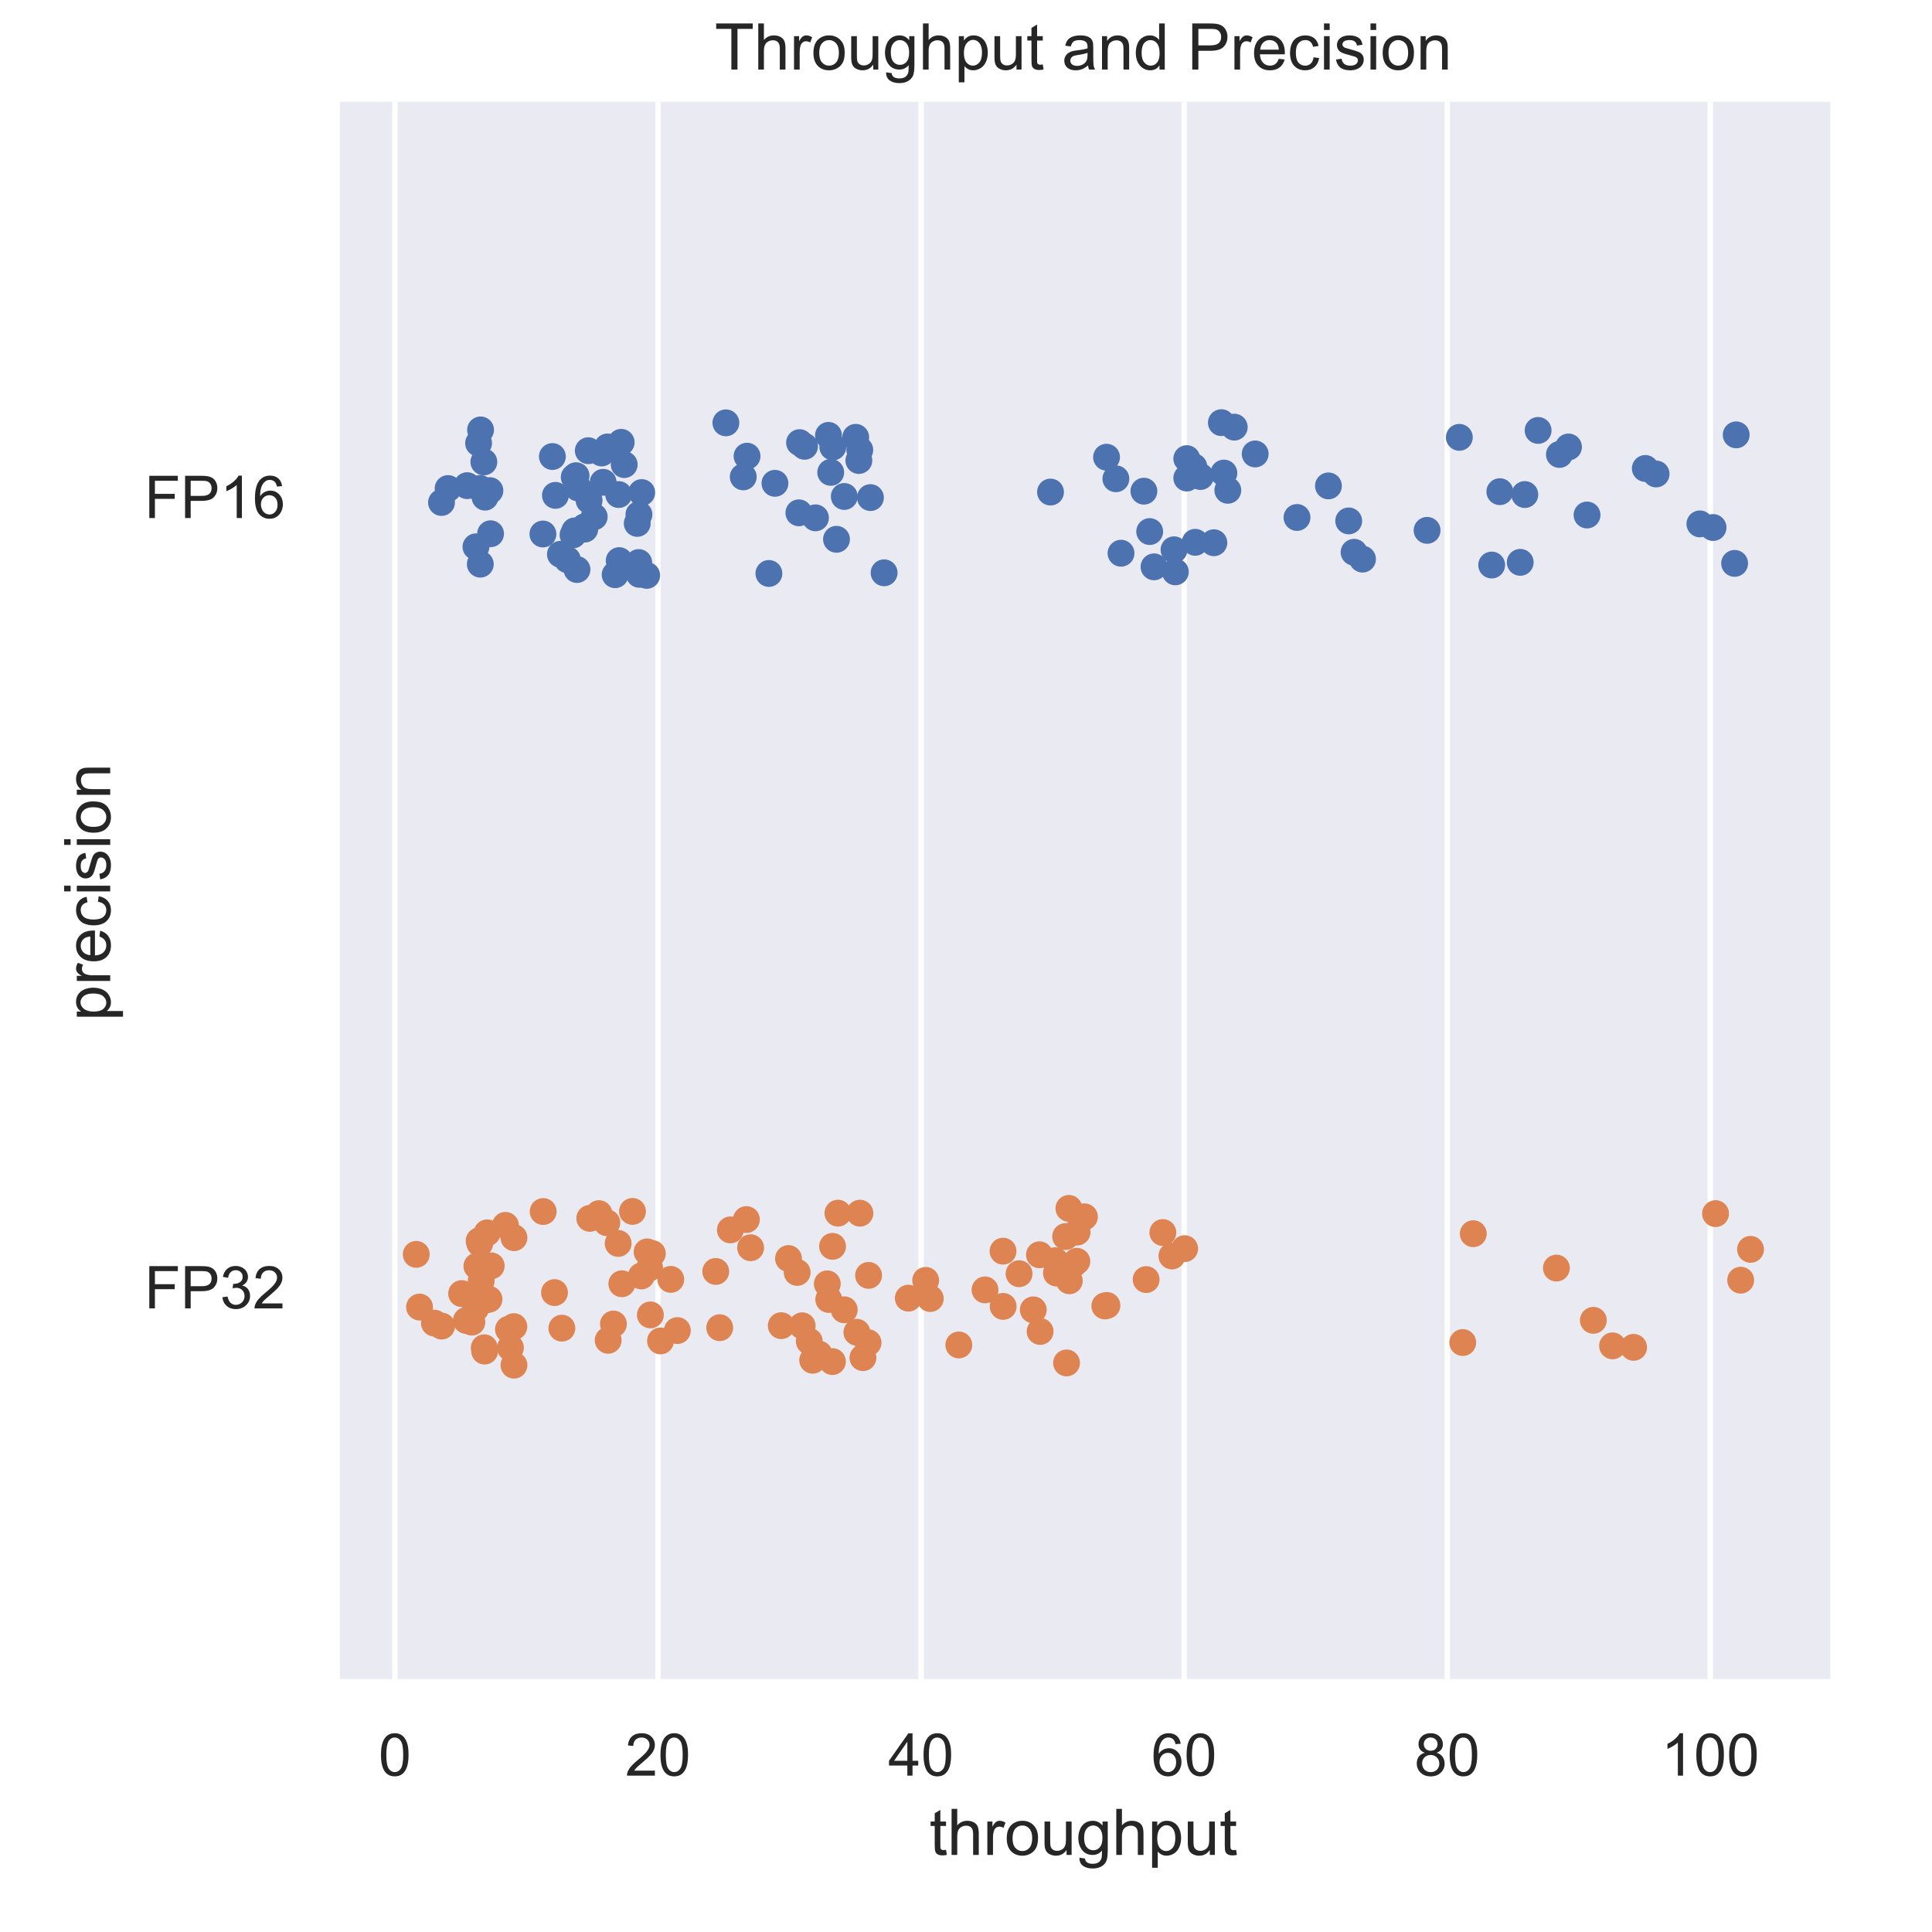 <?xml version="1.0" encoding="utf-8" standalone="no"?>
<!DOCTYPE svg PUBLIC "-//W3C//DTD SVG 1.1//EN"
  "http://www.w3.org/Graphics/SVG/1.1/DTD/svg11.dtd">
<!-- Created with matplotlib (https://matplotlib.org/) -->
<svg height="360pt" version="1.1" viewBox="0 0 360 360" width="360pt" xmlns="http://www.w3.org/2000/svg" xmlns:xlink="http://www.w3.org/1999/xlink">
 <defs>
  <style type="text/css">
*{stroke-linecap:butt;stroke-linejoin:round;}
  </style>
 </defs>
 <g id="figure_1">
  <g id="patch_1">
   <path d="M 0 360 
L 360 360 
L 360 0 
L 0 0 
z
" style="fill:#ffffff;"/>
  </g>
  <g id="axes_1">
   <g id="patch_2">
    <path d="M 62.71 313.493 
L 341.04 313.493 
L 341.04 18.96 
L 62.71 18.96 
z
" style="fill:#eaeaf2;"/>
   </g>
   <g id="matplotlib.axis_1">
    <g id="xtick_1">
     <g id="line2d_1">
      <path clip-path="url(#pe1953bf734)" d="M 73.592 313.493 
L 73.592 18.96 
" style="fill:none;stroke:#ffffff;stroke-linecap:round;"/>
     </g>
     <g id="text_1">
      <!-- 0 -->
      <defs>
       <path d="M 4.156 35.297 
Q 4.156 48 6.766 55.734 
Q 9.375 63.484 14.516 67.672 
Q 19.672 71.875 27.484 71.875 
Q 33.25 71.875 37.594 69.547 
Q 41.938 67.234 44.766 62.859 
Q 47.609 58.5 49.219 52.219 
Q 50.828 45.953 50.828 35.297 
Q 50.828 22.703 48.234 14.969 
Q 45.656 7.234 40.5 3 
Q 35.359 -1.219 27.484 -1.219 
Q 17.141 -1.219 11.234 6.203 
Q 4.156 15.141 4.156 35.297 
z
M 13.188 35.297 
Q 13.188 17.672 17.312 11.828 
Q 21.438 6 27.484 6 
Q 33.547 6 37.672 11.859 
Q 41.797 17.719 41.797 35.297 
Q 41.797 52.984 37.672 58.781 
Q 33.547 64.594 27.391 64.594 
Q 21.344 64.594 17.719 59.469 
Q 13.188 52.938 13.188 35.297 
z
" id="ArialMT-48"/>
      </defs>
      <g style="fill:#262626;" transform="translate(70.534 330.867)scale(0.11 -0.11)">
       <use xlink:href="#ArialMT-48"/>
      </g>
     </g>
    </g>
    <g id="xtick_2">
     <g id="line2d_2">
      <path clip-path="url(#pe1953bf734)" d="M 122.611 313.493 
L 122.611 18.96 
" style="fill:none;stroke:#ffffff;stroke-linecap:round;"/>
     </g>
     <g id="text_2">
      <!-- 20 -->
      <defs>
       <path d="M 50.344 8.453 
L 50.344 0 
L 3.031 0 
Q 2.938 3.172 4.047 6.109 
Q 5.859 10.938 9.828 15.625 
Q 13.812 20.312 21.344 26.469 
Q 33.016 36.031 37.109 41.625 
Q 41.219 47.219 41.219 52.203 
Q 41.219 57.422 37.469 61 
Q 33.734 64.594 27.734 64.594 
Q 21.391 64.594 17.578 60.781 
Q 13.766 56.984 13.719 50.25 
L 4.688 51.172 
Q 5.609 61.281 11.656 66.578 
Q 17.719 71.875 27.938 71.875 
Q 38.234 71.875 44.234 66.156 
Q 50.25 60.453 50.25 52 
Q 50.25 47.703 48.484 43.547 
Q 46.734 39.406 42.656 34.812 
Q 38.578 30.219 29.109 22.219 
Q 21.188 15.578 18.938 13.203 
Q 16.703 10.844 15.234 8.453 
z
" id="ArialMT-50"/>
      </defs>
      <g style="fill:#262626;" transform="translate(116.494 330.867)scale(0.11 -0.11)">
       <use xlink:href="#ArialMT-50"/>
       <use x="55.615" xlink:href="#ArialMT-48"/>
      </g>
     </g>
    </g>
    <g id="xtick_3">
     <g id="line2d_3">
      <path clip-path="url(#pe1953bf734)" d="M 171.63 313.493 
L 171.63 18.96 
" style="fill:none;stroke:#ffffff;stroke-linecap:round;"/>
     </g>
     <g id="text_3">
      <!-- 40 -->
      <defs>
       <path d="M 32.328 0 
L 32.328 17.141 
L 1.266 17.141 
L 1.266 25.203 
L 33.938 71.578 
L 41.109 71.578 
L 41.109 25.203 
L 50.781 25.203 
L 50.781 17.141 
L 41.109 17.141 
L 41.109 0 
z
M 32.328 25.203 
L 32.328 57.469 
L 9.906 25.203 
z
" id="ArialMT-52"/>
      </defs>
      <g style="fill:#262626;" transform="translate(165.513 330.867)scale(0.11 -0.11)">
       <use xlink:href="#ArialMT-52"/>
       <use x="55.615" xlink:href="#ArialMT-48"/>
      </g>
     </g>
    </g>
    <g id="xtick_4">
     <g id="line2d_4">
      <path clip-path="url(#pe1953bf734)" d="M 220.649 313.493 
L 220.649 18.96 
" style="fill:none;stroke:#ffffff;stroke-linecap:round;"/>
     </g>
     <g id="text_4">
      <!-- 60 -->
      <defs>
       <path d="M 49.75 54.047 
L 41.016 53.375 
Q 39.844 58.547 37.703 60.891 
Q 34.125 64.656 28.906 64.656 
Q 24.703 64.656 21.531 62.312 
Q 17.391 59.281 14.984 53.469 
Q 12.594 47.656 12.5 36.922 
Q 15.672 41.75 20.266 44.094 
Q 24.859 46.438 29.891 46.438 
Q 38.672 46.438 44.844 39.969 
Q 51.031 33.5 51.031 23.25 
Q 51.031 16.5 48.125 10.719 
Q 45.219 4.938 40.141 1.859 
Q 35.062 -1.219 28.609 -1.219 
Q 17.625 -1.219 10.688 6.859 
Q 3.766 14.938 3.766 33.5 
Q 3.766 54.25 11.422 63.672 
Q 18.109 71.875 29.438 71.875 
Q 37.891 71.875 43.281 67.141 
Q 48.688 62.406 49.75 54.047 
z
M 13.875 23.188 
Q 13.875 18.656 15.797 14.5 
Q 17.719 10.359 21.188 8.172 
Q 24.656 6 28.469 6 
Q 34.031 6 38.031 10.484 
Q 42.047 14.984 42.047 22.703 
Q 42.047 30.125 38.078 34.391 
Q 34.125 38.672 28.125 38.672 
Q 22.172 38.672 18.016 34.391 
Q 13.875 30.125 13.875 23.188 
z
" id="ArialMT-54"/>
      </defs>
      <g style="fill:#262626;" transform="translate(214.532 330.867)scale(0.11 -0.11)">
       <use xlink:href="#ArialMT-54"/>
       <use x="55.615" xlink:href="#ArialMT-48"/>
      </g>
     </g>
    </g>
    <g id="xtick_5">
     <g id="line2d_5">
      <path clip-path="url(#pe1953bf734)" d="M 269.668 313.493 
L 269.668 18.96 
" style="fill:none;stroke:#ffffff;stroke-linecap:round;"/>
     </g>
     <g id="text_5">
      <!-- 80 -->
      <defs>
       <path d="M 17.672 38.812 
Q 12.203 40.828 9.562 44.531 
Q 6.938 48.25 6.938 53.422 
Q 6.938 61.234 12.547 66.547 
Q 18.172 71.875 27.484 71.875 
Q 36.859 71.875 42.578 66.422 
Q 48.297 60.984 48.297 53.172 
Q 48.297 48.188 45.672 44.5 
Q 43.062 40.828 37.75 38.812 
Q 44.344 36.672 47.781 31.875 
Q 51.219 27.094 51.219 20.453 
Q 51.219 11.281 44.719 5.031 
Q 38.234 -1.219 27.641 -1.219 
Q 17.047 -1.219 10.547 5.047 
Q 4.047 11.328 4.047 20.703 
Q 4.047 27.688 7.594 32.391 
Q 11.141 37.109 17.672 38.812 
z
M 15.922 53.719 
Q 15.922 48.641 19.188 45.406 
Q 22.469 42.188 27.688 42.188 
Q 32.766 42.188 36.016 45.375 
Q 39.266 48.578 39.266 53.219 
Q 39.266 58.062 35.906 61.359 
Q 32.562 64.656 27.594 64.656 
Q 22.562 64.656 19.234 61.422 
Q 15.922 58.203 15.922 53.719 
z
M 13.094 20.656 
Q 13.094 16.891 14.875 13.375 
Q 16.656 9.859 20.172 7.922 
Q 23.688 6 27.734 6 
Q 34.031 6 38.125 10.047 
Q 42.234 14.109 42.234 20.359 
Q 42.234 26.703 38.016 30.859 
Q 33.797 35.016 27.438 35.016 
Q 21.234 35.016 17.156 30.906 
Q 13.094 26.812 13.094 20.656 
z
" id="ArialMT-56"/>
      </defs>
      <g style="fill:#262626;" transform="translate(263.551 330.867)scale(0.11 -0.11)">
       <use xlink:href="#ArialMT-56"/>
       <use x="55.615" xlink:href="#ArialMT-48"/>
      </g>
     </g>
    </g>
    <g id="xtick_6">
     <g id="line2d_6">
      <path clip-path="url(#pe1953bf734)" d="M 318.687 313.493 
L 318.687 18.96 
" style="fill:none;stroke:#ffffff;stroke-linecap:round;"/>
     </g>
     <g id="text_6">
      <!-- 100 -->
      <defs>
       <path d="M 37.25 0 
L 28.469 0 
L 28.469 56 
Q 25.297 52.984 20.141 49.953 
Q 14.984 46.922 10.891 45.406 
L 10.891 53.906 
Q 18.266 57.375 23.781 62.297 
Q 29.297 67.234 31.594 71.875 
L 37.25 71.875 
z
" id="ArialMT-49"/>
      </defs>
      <g style="fill:#262626;" transform="translate(309.512 330.867)scale(0.11 -0.11)">
       <use xlink:href="#ArialMT-49"/>
       <use x="55.615" xlink:href="#ArialMT-48"/>
       <use x="111.23" xlink:href="#ArialMT-48"/>
      </g>
     </g>
    </g>
    <g id="text_7">
     <!-- throughput -->
     <defs>
      <path d="M 25.781 7.859 
L 27.047 0.094 
Q 23.344 -0.688 20.406 -0.688 
Q 15.625 -0.688 12.984 0.828 
Q 10.359 2.344 9.281 4.812 
Q 8.203 7.281 8.203 15.188 
L 8.203 45.016 
L 1.766 45.016 
L 1.766 51.859 
L 8.203 51.859 
L 8.203 64.703 
L 16.938 69.969 
L 16.938 51.859 
L 25.781 51.859 
L 25.781 45.016 
L 16.938 45.016 
L 16.938 14.703 
Q 16.938 10.938 17.406 9.859 
Q 17.875 8.797 18.922 8.156 
Q 19.969 7.516 21.922 7.516 
Q 23.391 7.516 25.781 7.859 
z
" id="ArialMT-116"/>
      <path d="M 6.594 0 
L 6.594 71.578 
L 15.375 71.578 
L 15.375 45.906 
Q 21.531 53.031 30.906 53.031 
Q 36.672 53.031 40.922 50.75 
Q 45.172 48.484 47 44.484 
Q 48.828 40.484 48.828 32.859 
L 48.828 0 
L 40.047 0 
L 40.047 32.859 
Q 40.047 39.453 37.188 42.453 
Q 34.328 45.453 29.109 45.453 
Q 25.203 45.453 21.75 43.422 
Q 18.312 41.406 16.844 37.938 
Q 15.375 34.469 15.375 28.375 
L 15.375 0 
z
" id="ArialMT-104"/>
      <path d="M 6.5 0 
L 6.5 51.859 
L 14.406 51.859 
L 14.406 44 
Q 17.438 49.516 20 51.266 
Q 22.562 53.031 25.641 53.031 
Q 30.078 53.031 34.672 50.203 
L 31.641 42.047 
Q 28.422 43.953 25.203 43.953 
Q 22.312 43.953 20.016 42.219 
Q 17.719 40.484 16.75 37.406 
Q 15.281 32.719 15.281 27.156 
L 15.281 0 
z
" id="ArialMT-114"/>
      <path d="M 3.328 25.922 
Q 3.328 40.328 11.328 47.266 
Q 18.016 53.031 27.641 53.031 
Q 38.328 53.031 45.109 46.016 
Q 51.906 39.016 51.906 26.656 
Q 51.906 16.656 48.906 10.906 
Q 45.906 5.172 40.156 2 
Q 34.422 -1.172 27.641 -1.172 
Q 16.75 -1.172 10.031 5.812 
Q 3.328 12.797 3.328 25.922 
z
M 12.359 25.922 
Q 12.359 15.969 16.703 11.016 
Q 21.047 6.062 27.641 6.062 
Q 34.188 6.062 38.531 11.031 
Q 42.875 16.016 42.875 26.219 
Q 42.875 35.844 38.5 40.797 
Q 34.125 45.75 27.641 45.75 
Q 21.047 45.75 16.703 40.812 
Q 12.359 35.891 12.359 25.922 
z
" id="ArialMT-111"/>
      <path d="M 40.578 0 
L 40.578 7.625 
Q 34.516 -1.172 24.125 -1.172 
Q 19.531 -1.172 15.547 0.578 
Q 11.578 2.344 9.641 5 
Q 7.719 7.672 6.938 11.531 
Q 6.391 14.109 6.391 19.734 
L 6.391 51.859 
L 15.188 51.859 
L 15.188 23.094 
Q 15.188 16.219 15.719 13.812 
Q 16.547 10.359 19.234 8.375 
Q 21.922 6.391 25.875 6.391 
Q 29.828 6.391 33.297 8.422 
Q 36.766 10.453 38.203 13.938 
Q 39.656 17.438 39.656 24.078 
L 39.656 51.859 
L 48.438 51.859 
L 48.438 0 
z
" id="ArialMT-117"/>
      <path d="M 4.984 -4.297 
L 13.531 -5.562 
Q 14.062 -9.516 16.5 -11.328 
Q 19.781 -13.766 25.438 -13.766 
Q 31.547 -13.766 34.859 -11.328 
Q 38.188 -8.891 39.359 -4.5 
Q 40.047 -1.812 39.984 6.781 
Q 34.234 0 25.641 0 
Q 14.938 0 9.078 7.719 
Q 3.219 15.438 3.219 26.219 
Q 3.219 33.641 5.906 39.906 
Q 8.594 46.188 13.688 49.609 
Q 18.797 53.031 25.688 53.031 
Q 34.859 53.031 40.828 45.609 
L 40.828 51.859 
L 48.922 51.859 
L 48.922 7.031 
Q 48.922 -5.078 46.453 -10.125 
Q 44 -15.188 38.641 -18.109 
Q 33.297 -21.047 25.484 -21.047 
Q 16.219 -21.047 10.5 -16.875 
Q 4.781 -12.703 4.984 -4.297 
z
M 12.25 26.859 
Q 12.25 16.656 16.297 11.969 
Q 20.359 7.281 26.469 7.281 
Q 32.516 7.281 36.609 11.938 
Q 40.719 16.609 40.719 26.562 
Q 40.719 36.078 36.5 40.906 
Q 32.281 45.75 26.312 45.75 
Q 20.453 45.75 16.344 40.984 
Q 12.25 36.234 12.25 26.859 
z
" id="ArialMT-103"/>
      <path d="M 6.594 -19.875 
L 6.594 51.859 
L 14.594 51.859 
L 14.594 45.125 
Q 17.438 49.078 21 51.047 
Q 24.562 53.031 29.641 53.031 
Q 36.281 53.031 41.359 49.609 
Q 46.438 46.188 49.016 39.953 
Q 51.609 33.734 51.609 26.312 
Q 51.609 18.359 48.75 11.984 
Q 45.906 5.609 40.453 2.219 
Q 35.016 -1.172 29 -1.172 
Q 24.609 -1.172 21.109 0.688 
Q 17.625 2.547 15.375 5.375 
L 15.375 -19.875 
z
M 14.547 25.641 
Q 14.547 15.625 18.594 10.844 
Q 22.656 6.062 28.422 6.062 
Q 34.281 6.062 38.453 11.016 
Q 42.625 15.969 42.625 26.375 
Q 42.625 36.281 38.547 41.203 
Q 34.469 46.141 28.812 46.141 
Q 23.188 46.141 18.859 40.891 
Q 14.547 35.641 14.547 25.641 
z
" id="ArialMT-112"/>
     </defs>
     <g style="fill:#262626;" transform="translate(173.188 345.642)scale(0.12 -0.12)">
      <use xlink:href="#ArialMT-116"/>
      <use x="27.783" xlink:href="#ArialMT-104"/>
      <use x="83.398" xlink:href="#ArialMT-114"/>
      <use x="116.699" xlink:href="#ArialMT-111"/>
      <use x="172.314" xlink:href="#ArialMT-117"/>
      <use x="227.93" xlink:href="#ArialMT-103"/>
      <use x="283.545" xlink:href="#ArialMT-104"/>
      <use x="339.16" xlink:href="#ArialMT-112"/>
      <use x="394.775" xlink:href="#ArialMT-117"/>
      <use x="450.391" xlink:href="#ArialMT-116"/>
     </g>
    </g>
   </g>
   <g id="matplotlib.axis_2">
    <g id="ytick_1">
     <g id="text_8">
      <!-- FP16 -->
      <defs>
       <path d="M 8.203 0 
L 8.203 71.578 
L 56.5 71.578 
L 56.5 63.141 
L 17.672 63.141 
L 17.672 40.969 
L 51.266 40.969 
L 51.266 32.516 
L 17.672 32.516 
L 17.672 0 
z
" id="ArialMT-70"/>
       <path d="M 7.719 0 
L 7.719 71.578 
L 34.719 71.578 
Q 41.844 71.578 45.609 70.906 
Q 50.875 70.016 54.438 67.547 
Q 58.016 65.094 60.188 60.641 
Q 62.359 56.203 62.359 50.875 
Q 62.359 41.75 56.547 35.422 
Q 50.734 29.109 35.547 29.109 
L 17.188 29.109 
L 17.188 0 
z
M 17.188 37.547 
L 35.688 37.547 
Q 44.875 37.547 48.734 40.969 
Q 52.594 44.391 52.594 50.594 
Q 52.594 55.078 50.312 58.266 
Q 48.047 61.469 44.344 62.5 
Q 41.938 63.141 35.5 63.141 
L 17.188 63.141 
z
" id="ArialMT-80"/>
      </defs>
      <g style="fill:#262626;" transform="translate(26.92 96.53)scale(0.11 -0.11)">
       <use xlink:href="#ArialMT-70"/>
       <use x="61.084" xlink:href="#ArialMT-80"/>
       <use x="127.783" xlink:href="#ArialMT-49"/>
       <use x="183.398" xlink:href="#ArialMT-54"/>
      </g>
     </g>
    </g>
    <g id="ytick_2">
     <g id="text_9">
      <!-- FP32 -->
      <defs>
       <path d="M 4.203 18.891 
L 12.984 20.062 
Q 14.5 12.594 18.141 9.297 
Q 21.781 6 27 6 
Q 33.203 6 37.469 10.297 
Q 41.75 14.594 41.75 20.953 
Q 41.75 27 37.797 30.922 
Q 33.844 34.859 27.734 34.859 
Q 25.25 34.859 21.531 33.891 
L 22.516 41.609 
Q 23.391 41.5 23.922 41.5 
Q 29.547 41.5 34.031 44.422 
Q 38.531 47.359 38.531 53.469 
Q 38.531 58.297 35.25 61.469 
Q 31.984 64.656 26.812 64.656 
Q 21.688 64.656 18.266 61.422 
Q 14.844 58.203 13.875 51.766 
L 5.078 53.328 
Q 6.688 62.156 12.391 67.016 
Q 18.109 71.875 26.609 71.875 
Q 32.469 71.875 37.391 69.359 
Q 42.328 66.844 44.938 62.5 
Q 47.562 58.156 47.562 53.266 
Q 47.562 48.641 45.062 44.828 
Q 42.578 41.016 37.703 38.766 
Q 44.047 37.312 47.562 32.688 
Q 51.078 28.078 51.078 21.141 
Q 51.078 11.766 44.234 5.25 
Q 37.406 -1.266 26.953 -1.266 
Q 17.531 -1.266 11.297 4.344 
Q 5.078 9.969 4.203 18.891 
z
" id="ArialMT-51"/>
      </defs>
      <g style="fill:#262626;" transform="translate(26.92 243.797)scale(0.11 -0.11)">
       <use xlink:href="#ArialMT-70"/>
       <use x="61.084" xlink:href="#ArialMT-80"/>
       <use x="127.783" xlink:href="#ArialMT-51"/>
       <use x="183.398" xlink:href="#ArialMT-50"/>
      </g>
     </g>
    </g>
    <g id="text_10">
     <!-- precision -->
     <defs>
      <path d="M 42.094 16.703 
L 51.172 15.578 
Q 49.031 7.625 43.219 3.219 
Q 37.406 -1.172 28.375 -1.172 
Q 17 -1.172 10.328 5.828 
Q 3.656 12.844 3.656 25.484 
Q 3.656 38.578 10.391 45.797 
Q 17.141 53.031 27.875 53.031 
Q 38.281 53.031 44.875 45.953 
Q 51.469 38.875 51.469 26.031 
Q 51.469 25.25 51.422 23.688 
L 12.75 23.688 
Q 13.234 15.141 17.578 10.594 
Q 21.922 6.062 28.422 6.062 
Q 33.25 6.062 36.672 8.594 
Q 40.094 11.141 42.094 16.703 
z
M 13.234 30.906 
L 42.188 30.906 
Q 41.609 37.453 38.875 40.719 
Q 34.672 45.797 27.984 45.797 
Q 21.922 45.797 17.797 41.75 
Q 13.672 37.703 13.234 30.906 
z
" id="ArialMT-101"/>
      <path d="M 40.438 19 
L 49.078 17.875 
Q 47.656 8.938 41.812 3.875 
Q 35.984 -1.172 27.484 -1.172 
Q 16.844 -1.172 10.375 5.781 
Q 3.906 12.75 3.906 25.734 
Q 3.906 34.125 6.688 40.422 
Q 9.469 46.734 15.156 49.875 
Q 20.844 53.031 27.547 53.031 
Q 35.984 53.031 41.359 48.75 
Q 46.734 44.484 48.25 36.625 
L 39.703 35.297 
Q 38.484 40.531 35.375 43.156 
Q 32.281 45.797 27.875 45.797 
Q 21.234 45.797 17.078 41.031 
Q 12.938 36.281 12.938 25.984 
Q 12.938 15.531 16.938 10.797 
Q 20.953 6.062 27.391 6.062 
Q 32.562 6.062 36.031 9.234 
Q 39.5 12.406 40.438 19 
z
" id="ArialMT-99"/>
      <path d="M 6.641 61.469 
L 6.641 71.578 
L 15.438 71.578 
L 15.438 61.469 
z
M 6.641 0 
L 6.641 51.859 
L 15.438 51.859 
L 15.438 0 
z
" id="ArialMT-105"/>
      <path d="M 3.078 15.484 
L 11.766 16.844 
Q 12.5 11.625 15.844 8.844 
Q 19.188 6.062 25.203 6.062 
Q 31.25 6.062 34.172 8.516 
Q 37.109 10.984 37.109 14.312 
Q 37.109 17.281 34.516 19 
Q 32.719 20.172 25.531 21.969 
Q 15.875 24.422 12.141 26.203 
Q 8.406 27.984 6.469 31.125 
Q 4.547 34.281 4.547 38.094 
Q 4.547 41.547 6.125 44.5 
Q 7.719 47.469 10.453 49.422 
Q 12.5 50.922 16.031 51.969 
Q 19.578 53.031 23.641 53.031 
Q 29.734 53.031 34.344 51.266 
Q 38.969 49.516 41.156 46.5 
Q 43.359 43.5 44.188 38.484 
L 35.594 37.312 
Q 35.016 41.312 32.203 43.547 
Q 29.391 45.797 24.266 45.797 
Q 18.219 45.797 15.625 43.797 
Q 13.031 41.797 13.031 39.109 
Q 13.031 37.406 14.109 36.031 
Q 15.188 34.625 17.484 33.688 
Q 18.797 33.203 25.25 31.453 
Q 34.578 28.953 38.25 27.359 
Q 41.938 25.781 44.031 22.75 
Q 46.141 19.734 46.141 15.234 
Q 46.141 10.844 43.578 6.953 
Q 41.016 3.078 36.172 0.953 
Q 31.344 -1.172 25.25 -1.172 
Q 15.141 -1.172 9.844 3.031 
Q 4.547 7.234 3.078 15.484 
z
" id="ArialMT-115"/>
      <path d="M 6.594 0 
L 6.594 51.859 
L 14.5 51.859 
L 14.5 44.484 
Q 20.219 53.031 31 53.031 
Q 35.688 53.031 39.625 51.344 
Q 43.562 49.656 45.516 46.922 
Q 47.469 44.188 48.25 40.438 
Q 48.734 37.984 48.734 31.891 
L 48.734 0 
L 39.938 0 
L 39.938 31.547 
Q 39.938 36.922 38.906 39.578 
Q 37.891 42.234 35.281 43.812 
Q 32.672 45.406 29.156 45.406 
Q 23.531 45.406 19.453 41.844 
Q 15.375 38.281 15.375 28.328 
L 15.375 0 
z
" id="ArialMT-110"/>
     </defs>
     <g style="fill:#262626;" transform="translate(20.535 190.237)rotate(-90)scale(0.12 -0.12)">
      <use xlink:href="#ArialMT-112"/>
      <use x="55.615" xlink:href="#ArialMT-114"/>
      <use x="88.916" xlink:href="#ArialMT-101"/>
      <use x="144.531" xlink:href="#ArialMT-99"/>
      <use x="194.531" xlink:href="#ArialMT-105"/>
      <use x="216.748" xlink:href="#ArialMT-115"/>
      <use x="266.748" xlink:href="#ArialMT-105"/>
      <use x="288.965" xlink:href="#ArialMT-111"/>
      <use x="344.58" xlink:href="#ArialMT-110"/>
     </g>
    </g>
   </g>
   <g id="patch_3">
    <path d="M 62.71 313.493 
L 62.71 18.96 
" style="fill:none;stroke:#ffffff;stroke-linecap:square;stroke-linejoin:miter;stroke-width:1.25;"/>
   </g>
   <g id="patch_4">
    <path d="M 62.71 313.493 
L 341.04 313.493 
" style="fill:none;stroke:#ffffff;stroke-linecap:square;stroke-linejoin:miter;stroke-width:1.25;"/>
   </g>
   <g id="PathCollection_1">
    <defs>
     <path d="M 0 2.5 
C 0.663 2.5 1.299 2.237 1.768 1.768 
C 2.237 1.299 2.5 0.663 2.5 0 
C 2.5 -0.663 2.237 -1.299 1.768 -1.768 
C 1.299 -2.237 0.663 -2.5 0 -2.5 
C -0.663 -2.5 -1.299 -2.237 -1.768 -1.768 
C -2.237 -1.299 -2.5 -0.663 -2.5 0 
C -2.5 0.663 -2.237 1.299 -1.768 1.768 
C -1.299 2.237 -0.663 2.5 0 2.5 
z
" id="C0_0_3379c0cd5a"/>
    </defs>
    <g clip-path="url(#pe1953bf734)">
     <use style="fill:#4c72b0;" x="119.131" xlink:href="#C0_0_3379c0cd5a" y="107.016"/>
    </g>
    <g clip-path="url(#pe1953bf734)">
     <use style="fill:#4c72b0;" x="82.269" xlink:href="#C0_0_3379c0cd5a" y="93.63"/>
    </g>
    <g clip-path="url(#pe1953bf734)">
     <use style="fill:#4c72b0;" x="138.493" xlink:href="#C0_0_3379c0cd5a" y="88.861"/>
    </g>
    <g clip-path="url(#pe1953bf734)">
     <use style="fill:#4c72b0;" x="227.585" xlink:href="#C0_0_3379c0cd5a" y="78.756"/>
    </g>
    <g clip-path="url(#pe1953bf734)">
     <use style="fill:#4c72b0;" x="208.885" xlink:href="#C0_0_3379c0cd5a" y="103.085"/>
    </g>
    <g clip-path="url(#pe1953bf734)">
     <use style="fill:#4c72b0;" x="253.884" xlink:href="#C0_0_3379c0cd5a" y="104.184"/>
    </g>
    <g clip-path="url(#pe1953bf734)">
     <use style="fill:#4c72b0;" x="105.724" xlink:href="#C0_0_3379c0cd5a" y="104.289"/>
    </g>
    <g clip-path="url(#pe1953bf734)">
     <use style="fill:#4c72b0;" x="89.548" xlink:href="#C0_0_3379c0cd5a" y="80.11"/>
    </g>
    <g clip-path="url(#pe1953bf734)">
     <use style="fill:#4c72b0;" x="144.4" xlink:href="#C0_0_3379c0cd5a" y="90.057"/>
    </g>
    <g clip-path="url(#pe1953bf734)">
     <use style="fill:#4c72b0;" x="143.273" xlink:href="#C0_0_3379c0cd5a" y="106.856"/>
    </g>
    <g clip-path="url(#pe1953bf734)">
     <use style="fill:#4c72b0;" x="233.884" xlink:href="#C0_0_3379c0cd5a" y="84.584"/>
    </g>
    <g clip-path="url(#pe1953bf734)">
     <use style="fill:#4c72b0;" x="277.952" xlink:href="#C0_0_3379c0cd5a" y="105.287"/>
    </g>
    <g clip-path="url(#pe1953bf734)">
     <use style="fill:#4c72b0;" x="107.514" xlink:href="#C0_0_3379c0cd5a" y="106.122"/>
    </g>
    <g clip-path="url(#pe1953bf734)">
     <use style="fill:#4c72b0;" x="101.166" xlink:href="#C0_0_3379c0cd5a" y="99.504"/>
    </g>
    <g clip-path="url(#pe1953bf734)">
     <use style="fill:#4c72b0;" x="148.861" xlink:href="#C0_0_3379c0cd5a" y="95.556"/>
    </g>
    <g clip-path="url(#pe1953bf734)">
     <use style="fill:#4c72b0;" x="164.743" xlink:href="#C0_0_3379c0cd5a" y="106.733"/>
    </g>
    <g clip-path="url(#pe1953bf734)">
     <use style="fill:#4c72b0;" x="265.918" xlink:href="#C0_0_3379c0cd5a" y="98.824"/>
    </g>
    <g clip-path="url(#pe1953bf734)">
     <use style="fill:#4c72b0;" x="306.579" xlink:href="#C0_0_3379c0cd5a" y="87.29"/>
    </g>
    <g clip-path="url(#pe1953bf734)">
     <use style="fill:#4c72b0;" x="119.008" xlink:href="#C0_0_3379c0cd5a" y="104.82"/>
    </g>
    <g clip-path="url(#pe1953bf734)">
     <use style="fill:#4c72b0;" x="109.768" xlink:href="#C0_0_3379c0cd5a" y="93.243"/>
    </g>
    <g clip-path="url(#pe1953bf734)">
     <use style="fill:#4c72b0;" x="159.449" xlink:href="#C0_0_3379c0cd5a" y="81.492"/>
    </g>
    <g clip-path="url(#pe1953bf734)">
     <use style="fill:#4c72b0;" x="219.007" xlink:href="#C0_0_3379c0cd5a" y="106.555"/>
    </g>
    <g clip-path="url(#pe1953bf734)">
     <use style="fill:#4c72b0;" x="222.463" xlink:href="#C0_0_3379c0cd5a" y="86.98"/>
    </g>
    <g clip-path="url(#pe1953bf734)">
     <use style="fill:#4c72b0;" x="308.589" xlink:href="#C0_0_3379c0cd5a" y="88.316"/>
    </g>
    <g clip-path="url(#pe1953bf734)">
     <use style="fill:#4c72b0;" x="115.381" xlink:href="#C0_0_3379c0cd5a" y="104.462"/>
    </g>
    <g clip-path="url(#pe1953bf734)">
     <use style="fill:#4c72b0;" x="116.312" xlink:href="#C0_0_3379c0cd5a" y="86.57"/>
    </g>
    <g clip-path="url(#pe1953bf734)">
     <use style="fill:#4c72b0;" x="154.792" xlink:href="#C0_0_3379c0cd5a" y="88.021"/>
    </g>
    <g clip-path="url(#pe1953bf734)">
     <use style="fill:#4c72b0;" x="206.189" xlink:href="#C0_0_3379c0cd5a" y="85.197"/>
    </g>
    <g clip-path="url(#pe1953bf734)">
     <use style="fill:#4c72b0;" x="229.987" xlink:href="#C0_0_3379c0cd5a" y="79.589"/>
    </g>
    <g clip-path="url(#pe1953bf734)">
     <use style="fill:#4c72b0;" x="316.751" xlink:href="#C0_0_3379c0cd5a" y="97.617"/>
    </g>
    <g clip-path="url(#pe1953bf734)">
     <use style="fill:#4c72b0;" x="106.999" xlink:href="#C0_0_3379c0cd5a" y="88.909"/>
    </g>
    <g clip-path="url(#pe1953bf734)">
     <use style="fill:#4c72b0;" x="103.494" xlink:href="#C0_0_3379c0cd5a" y="92.306"/>
    </g>
    <g clip-path="url(#pe1953bf734)">
     <use style="fill:#4c72b0;" x="160.037" xlink:href="#C0_0_3379c0cd5a" y="85.809"/>
    </g>
    <g clip-path="url(#pe1953bf734)">
     <use style="fill:#4c72b0;" x="218.762" xlink:href="#C0_0_3379c0cd5a" y="102.445"/>
    </g>
    <g clip-path="url(#pe1953bf734)">
     <use style="fill:#4c72b0;" x="226.188" xlink:href="#C0_0_3379c0cd5a" y="101.13"/>
    </g>
    <g clip-path="url(#pe1953bf734)">
     <use style="fill:#4c72b0;" x="292.266" xlink:href="#C0_0_3379c0cd5a" y="83.288"/>
    </g>
    <g clip-path="url(#pe1953bf734)">
     <use style="fill:#4c72b0;" x="106.778" xlink:href="#C0_0_3379c0cd5a" y="99.67"/>
    </g>
    <g clip-path="url(#pe1953bf734)">
     <use style="fill:#4c72b0;" x="107.71" xlink:href="#C0_0_3379c0cd5a" y="90.926"/>
    </g>
    <g clip-path="url(#pe1953bf734)">
     <use style="fill:#4c72b0;" x="160.209" xlink:href="#C0_0_3379c0cd5a" y="83.84"/>
    </g>
    <g clip-path="url(#pe1953bf734)">
     <use style="fill:#4c72b0;" x="221.139" xlink:href="#C0_0_3379c0cd5a" y="89.076"/>
    </g>
    <g clip-path="url(#pe1953bf734)">
     <use style="fill:#4c72b0;" x="221.139" xlink:href="#C0_0_3379c0cd5a" y="85.459"/>
    </g>
    <g clip-path="url(#pe1953bf734)">
     <use style="fill:#4c72b0;" x="319.202" xlink:href="#C0_0_3379c0cd5a" y="98.296"/>
    </g>
    <g clip-path="url(#pe1953bf734)">
     <use style="fill:#4c72b0;" x="107.097" xlink:href="#C0_0_3379c0cd5a" y="98.923"/>
    </g>
    <g clip-path="url(#pe1953bf734)">
     <use style="fill:#4c72b0;" x="108.935" xlink:href="#C0_0_3379c0cd5a" y="98.152"/>
    </g>
    <g clip-path="url(#pe1953bf734)">
     <use style="fill:#4c72b0;" x="195.748" xlink:href="#C0_0_3379c0cd5a" y="91.689"/>
    </g>
    <g clip-path="url(#pe1953bf734)">
     <use style="fill:#4c72b0;" x="222.708" xlink:href="#C0_0_3379c0cd5a" y="101.049"/>
    </g>
    <g clip-path="url(#pe1953bf734)">
     <use style="fill:#4c72b0;" x="228.786" xlink:href="#C0_0_3379c0cd5a" y="91.359"/>
    </g>
    <g clip-path="url(#pe1953bf734)">
     <use style="fill:#4c72b0;" x="323.221" xlink:href="#C0_0_3379c0cd5a" y="104.978"/>
    </g>
    <g clip-path="url(#pe1953bf734)">
     <use style="fill:#4c72b0;" x="119.057" xlink:href="#C0_0_3379c0cd5a" y="95.874"/>
    </g>
    <g clip-path="url(#pe1953bf734)">
     <use style="fill:#4c72b0;" x="108.96" xlink:href="#C0_0_3379c0cd5a" y="98.593"/>
    </g>
    <g clip-path="url(#pe1953bf734)">
     <use style="fill:#4c72b0;" x="214.228" xlink:href="#C0_0_3379c0cd5a" y="99.05"/>
    </g>
    <g clip-path="url(#pe1953bf734)">
     <use style="fill:#4c72b0;" x="223.688" xlink:href="#C0_0_3379c0cd5a" y="88.791"/>
    </g>
    <g clip-path="url(#pe1953bf734)">
     <use style="fill:#4c72b0;" x="295.722" xlink:href="#C0_0_3379c0cd5a" y="95.963"/>
    </g>
    <g clip-path="url(#pe1953bf734)">
     <use style="fill:#4c72b0;" x="323.516" xlink:href="#C0_0_3379c0cd5a" y="81.028"/>
    </g>
    <g clip-path="url(#pe1953bf734)">
     <use style="fill:#4c72b0;" x="90.161" xlink:href="#C0_0_3379c0cd5a" y="86.07"/>
    </g>
    <g clip-path="url(#pe1953bf734)">
     <use style="fill:#4c72b0;" x="83.494" xlink:href="#C0_0_3379c0cd5a" y="91.031"/>
    </g>
    <g clip-path="url(#pe1953bf734)">
     <use style="fill:#4c72b0;" x="104.425" xlink:href="#C0_0_3379c0cd5a" y="103.285"/>
    </g>
    <g clip-path="url(#pe1953bf734)">
     <use style="fill:#4c72b0;" x="207.929" xlink:href="#C0_0_3379c0cd5a" y="89.212"/>
    </g>
    <g clip-path="url(#pe1953bf734)">
     <use style="fill:#4c72b0;" x="139.204" xlink:href="#C0_0_3379c0cd5a" y="85.001"/>
    </g>
    <g clip-path="url(#pe1953bf734)">
     <use style="fill:#4c72b0;" x="213.149" xlink:href="#C0_0_3379c0cd5a" y="91.523"/>
    </g>
    <g clip-path="url(#pe1953bf734)">
     <use style="fill:#4c72b0;" x="87.048" xlink:href="#C0_0_3379c0cd5a" y="90.495"/>
    </g>
    <g clip-path="url(#pe1953bf734)">
     <use style="fill:#4c72b0;" x="91.411" xlink:href="#C0_0_3379c0cd5a" y="99.456"/>
    </g>
    <g clip-path="url(#pe1953bf734)">
     <use style="fill:#4c72b0;" x="112.097" xlink:href="#C0_0_3379c0cd5a" y="84.406"/>
    </g>
    <g clip-path="url(#pe1953bf734)">
     <use style="fill:#4c72b0;" x="135.258" xlink:href="#C0_0_3379c0cd5a" y="78.79"/>
    </g>
    <g clip-path="url(#pe1953bf734)">
     <use style="fill:#4c72b0;" x="148.984" xlink:href="#C0_0_3379c0cd5a" y="82.477"/>
    </g>
    <g clip-path="url(#pe1953bf734)">
     <use style="fill:#4c72b0;" x="251.311" xlink:href="#C0_0_3379c0cd5a" y="97.065"/>
    </g>
    <g clip-path="url(#pe1953bf734)">
     <use style="fill:#4c72b0;" x="90.381" xlink:href="#C0_0_3379c0cd5a" y="92.634"/>
    </g>
    <g clip-path="url(#pe1953bf734)">
     <use style="fill:#4c72b0;" x="102.93" xlink:href="#C0_0_3379c0cd5a" y="85.068"/>
    </g>
    <g clip-path="url(#pe1953bf734)">
     <use style="fill:#4c72b0;" x="113.2" xlink:href="#C0_0_3379c0cd5a" y="83.286"/>
    </g>
    <g clip-path="url(#pe1953bf734)">
     <use style="fill:#4c72b0;" x="162.194" xlink:href="#C0_0_3379c0cd5a" y="92.719"/>
    </g>
    <g clip-path="url(#pe1953bf734)">
     <use style="fill:#4c72b0;" x="151.949" xlink:href="#C0_0_3379c0cd5a" y="96.49"/>
    </g>
    <g clip-path="url(#pe1953bf734)">
     <use style="fill:#4c72b0;" x="284.129" xlink:href="#C0_0_3379c0cd5a" y="92.15"/>
    </g>
    <g clip-path="url(#pe1953bf734)">
     <use style="fill:#4c72b0;" x="91.288" xlink:href="#C0_0_3379c0cd5a" y="91.422"/>
    </g>
    <g clip-path="url(#pe1953bf734)">
     <use style="fill:#4c72b0;" x="110.724" xlink:href="#C0_0_3379c0cd5a" y="96.294"/>
    </g>
    <g clip-path="url(#pe1953bf734)">
     <use style="fill:#4c72b0;" x="115.749" xlink:href="#C0_0_3379c0cd5a" y="82.423"/>
    </g>
    <g clip-path="url(#pe1953bf734)">
     <use style="fill:#4c72b0;" x="215.037" xlink:href="#C0_0_3379c0cd5a" y="105.622"/>
    </g>
    <g clip-path="url(#pe1953bf734)">
     <use style="fill:#4c72b0;" x="154.376" xlink:href="#C0_0_3379c0cd5a" y="81.124"/>
    </g>
    <g clip-path="url(#pe1953bf734)">
     <use style="fill:#4c72b0;" x="286.604" xlink:href="#C0_0_3379c0cd5a" y="80.206"/>
    </g>
    <g clip-path="url(#pe1953bf734)">
     <use style="fill:#4c72b0;" x="89.18" xlink:href="#C0_0_3379c0cd5a" y="82.572"/>
    </g>
    <g clip-path="url(#pe1953bf734)">
     <use style="fill:#4c72b0;" x="107.342" xlink:href="#C0_0_3379c0cd5a" y="88.636"/>
    </g>
    <g clip-path="url(#pe1953bf734)">
     <use style="fill:#4c72b0;" x="115.283" xlink:href="#C0_0_3379c0cd5a" y="92.153"/>
    </g>
    <g clip-path="url(#pe1953bf734)">
     <use style="fill:#4c72b0;" x="228.051" xlink:href="#C0_0_3379c0cd5a" y="88.147"/>
    </g>
    <g clip-path="url(#pe1953bf734)">
     <use style="fill:#4c72b0;" x="155.184" xlink:href="#C0_0_3379c0cd5a" y="83.289"/>
    </g>
    <g clip-path="url(#pe1953bf734)">
     <use style="fill:#4c72b0;" x="279.472" xlink:href="#C0_0_3379c0cd5a" y="91.617"/>
    </g>
    <g clip-path="url(#pe1953bf734)">
     <use style="fill:#4c72b0;" x="89.45" xlink:href="#C0_0_3379c0cd5a" y="91.017"/>
    </g>
    <g clip-path="url(#pe1953bf734)">
     <use style="fill:#4c72b0;" x="109.621" xlink:href="#C0_0_3379c0cd5a" y="83.98"/>
    </g>
    <g clip-path="url(#pe1953bf734)">
     <use style="fill:#4c72b0;" x="119.572" xlink:href="#C0_0_3379c0cd5a" y="91.784"/>
    </g>
    <g clip-path="url(#pe1953bf734)">
     <use style="fill:#4c72b0;" x="241.678" xlink:href="#C0_0_3379c0cd5a" y="96.424"/>
    </g>
    <g clip-path="url(#pe1953bf734)">
     <use style="fill:#4c72b0;" x="155.871" xlink:href="#C0_0_3379c0cd5a" y="100.49"/>
    </g>
    <g clip-path="url(#pe1953bf734)">
     <use style="fill:#4c72b0;" x="290.575" xlink:href="#C0_0_3379c0cd5a" y="84.681"/>
    </g>
    <g clip-path="url(#pe1953bf734)">
     <use style="fill:#4c72b0;" x="89.499" xlink:href="#C0_0_3379c0cd5a" y="105.124"/>
    </g>
    <g clip-path="url(#pe1953bf734)">
     <use style="fill:#4c72b0;" x="114.621" xlink:href="#C0_0_3379c0cd5a" y="107.092"/>
    </g>
    <g clip-path="url(#pe1953bf734)">
     <use style="fill:#4c72b0;" x="120.504" xlink:href="#C0_0_3379c0cd5a" y="107.213"/>
    </g>
    <g clip-path="url(#pe1953bf734)">
     <use style="fill:#4c72b0;" x="247.536" xlink:href="#C0_0_3379c0cd5a" y="90.541"/>
    </g>
    <g clip-path="url(#pe1953bf734)">
     <use style="fill:#4c72b0;" x="157.317" xlink:href="#C0_0_3379c0cd5a" y="92.513"/>
    </g>
    <g clip-path="url(#pe1953bf734)">
     <use style="fill:#4c72b0;" x="283.271" xlink:href="#C0_0_3379c0cd5a" y="104.783"/>
    </g>
    <g clip-path="url(#pe1953bf734)">
     <use style="fill:#4c72b0;" x="88.69" xlink:href="#C0_0_3379c0cd5a" y="101.889"/>
    </g>
    <g clip-path="url(#pe1953bf734)">
     <use style="fill:#4c72b0;" x="112.391" xlink:href="#C0_0_3379c0cd5a" y="89.874"/>
    </g>
    <g clip-path="url(#pe1953bf734)">
     <use style="fill:#4c72b0;" x="118.739" xlink:href="#C0_0_3379c0cd5a" y="97.529"/>
    </g>
    <g clip-path="url(#pe1953bf734)">
     <use style="fill:#4c72b0;" x="252.315" xlink:href="#C0_0_3379c0cd5a" y="102.912"/>
    </g>
    <g clip-path="url(#pe1953bf734)">
     <use style="fill:#4c72b0;" x="149.915" xlink:href="#C0_0_3379c0cd5a" y="83.163"/>
    </g>
    <g clip-path="url(#pe1953bf734)">
     <use style="fill:#4c72b0;" x="271.923" xlink:href="#C0_0_3379c0cd5a" y="81.493"/>
    </g>
   </g>
   <g id="PathCollection_2">
    <defs>
     <path d="M 0 2.5 
C 0.663 2.5 1.299 2.237 1.768 1.768 
C 2.237 1.299 2.5 0.663 2.5 0 
C 2.5 -0.663 2.237 -1.299 1.768 -1.768 
C 1.299 -2.237 0.663 -2.5 0 -2.5 
C -0.663 -2.5 -1.299 -2.237 -1.768 -1.768 
C -2.237 -1.299 -2.5 -0.663 -2.5 0 
C -2.5 0.663 -2.237 1.299 -1.768 1.768 
C -1.299 2.237 -0.663 2.5 0 2.5 
z
" id="C1_0_49ec4e7eec"/>
    </defs>
    <g clip-path="url(#pe1953bf734)">
     <use style="fill:#dd8452;" x="103.322" xlink:href="#C1_0_49ec4e7eec" y="240.854"/>
    </g>
    <g clip-path="url(#pe1953bf734)">
     <use style="fill:#dd8452;" x="78.176" xlink:href="#C1_0_49ec4e7eec" y="243.552"/>
    </g>
    <g clip-path="url(#pe1953bf734)">
     <use style="fill:#dd8452;" x="151.435" xlink:href="#C1_0_49ec4e7eec" y="253.462"/>
    </g>
    <g clip-path="url(#pe1953bf734)">
     <use style="fill:#dd8452;" x="139.866" xlink:href="#C1_0_49ec4e7eec" y="232.497"/>
    </g>
    <g clip-path="url(#pe1953bf734)">
     <use style="fill:#dd8452;" x="274.521" xlink:href="#C1_0_49ec4e7eec" y="229.883"/>
    </g>
    <g clip-path="url(#pe1953bf734)">
     <use style="fill:#dd8452;" x="186.924" xlink:href="#C1_0_49ec4e7eec" y="243.426"/>
    </g>
    <g clip-path="url(#pe1953bf734)">
     <use style="fill:#dd8452;" x="133.371" xlink:href="#C1_0_49ec4e7eec" y="236.917"/>
    </g>
    <g clip-path="url(#pe1953bf734)">
     <use style="fill:#dd8452;" x="82.293" xlink:href="#C1_0_49ec4e7eec" y="247.091"/>
    </g>
    <g clip-path="url(#pe1953bf734)">
     <use style="fill:#dd8452;" x="193.689" xlink:href="#C1_0_49ec4e7eec" y="233.809"/>
    </g>
    <g clip-path="url(#pe1953bf734)">
     <use style="fill:#dd8452;" x="145.577" xlink:href="#C1_0_49ec4e7eec" y="247.018"/>
    </g>
    <g clip-path="url(#pe1953bf734)">
     <use style="fill:#dd8452;" x="296.898" xlink:href="#C1_0_49ec4e7eec" y="246.022"/>
    </g>
    <g clip-path="url(#pe1953bf734)">
     <use style="fill:#dd8452;" x="192.537" xlink:href="#C1_0_49ec4e7eec" y="244.07"/>
    </g>
    <g clip-path="url(#pe1953bf734)">
     <use style="fill:#dd8452;" x="109.891" xlink:href="#C1_0_49ec4e7eec" y="227.023"/>
    </g>
    <g clip-path="url(#pe1953bf734)">
     <use style="fill:#dd8452;" x="89.671" xlink:href="#C1_0_49ec4e7eec" y="238.64"/>
    </g>
    <g clip-path="url(#pe1953bf734)">
     <use style="fill:#dd8452;" x="152.611" xlink:href="#C1_0_49ec4e7eec" y="252.31"/>
    </g>
    <g clip-path="url(#pe1953bf734)">
     <use style="fill:#dd8452;" x="150.797" xlink:href="#C1_0_49ec4e7eec" y="249.937"/>
    </g>
    <g clip-path="url(#pe1953bf734)">
     <use style="fill:#dd8452;" x="300.477" xlink:href="#C1_0_49ec4e7eec" y="250.783"/>
    </g>
    <g clip-path="url(#pe1953bf734)">
     <use style="fill:#dd8452;" x="196.605" xlink:href="#C1_0_49ec4e7eec" y="234.917"/>
    </g>
    <g clip-path="url(#pe1953bf734)">
     <use style="fill:#dd8452;" x="136.092" xlink:href="#C1_0_49ec4e7eec" y="229.177"/>
    </g>
    <g clip-path="url(#pe1953bf734)">
     <use style="fill:#dd8452;" x="95.773" xlink:href="#C1_0_49ec4e7eec" y="254.376"/>
    </g>
    <g clip-path="url(#pe1953bf734)">
     <use style="fill:#dd8452;" x="213.566" xlink:href="#C1_0_49ec4e7eec" y="238.427"/>
    </g>
    <g clip-path="url(#pe1953bf734)">
     <use style="fill:#dd8452;" x="159.67" xlink:href="#C1_0_49ec4e7eec" y="248.257"/>
    </g>
    <g clip-path="url(#pe1953bf734)">
     <use style="fill:#dd8452;" x="319.668" xlink:href="#C1_0_49ec4e7eec" y="226.14"/>
    </g>
    <g clip-path="url(#pe1953bf734)">
     <use style="fill:#dd8452;" x="198.566" xlink:href="#C1_0_49ec4e7eec" y="230.411"/>
    </g>
    <g clip-path="url(#pe1953bf734)">
     <use style="fill:#dd8452;" x="121.19" xlink:href="#C1_0_49ec4e7eec" y="245.018"/>
    </g>
    <g clip-path="url(#pe1953bf734)">
     <use style="fill:#dd8452;" x="101.215" xlink:href="#C1_0_49ec4e7eec" y="225.75"/>
    </g>
    <g clip-path="url(#pe1953bf734)">
     <use style="fill:#dd8452;" x="216.679" xlink:href="#C1_0_49ec4e7eec" y="229.664"/>
    </g>
    <g clip-path="url(#pe1953bf734)">
     <use style="fill:#dd8452;" x="155.111" xlink:href="#C1_0_49ec4e7eec" y="253.711"/>
    </g>
    <g clip-path="url(#pe1953bf734)">
     <use style="fill:#dd8452;" x="324.349" xlink:href="#C1_0_49ec4e7eec" y="238.544"/>
    </g>
    <g clip-path="url(#pe1953bf734)">
     <use style="fill:#dd8452;" x="198.738" xlink:href="#C1_0_49ec4e7eec" y="253.961"/>
    </g>
    <g clip-path="url(#pe1953bf734)">
     <use style="fill:#dd8452;" x="134.106" xlink:href="#C1_0_49ec4e7eec" y="247.397"/>
    </g>
    <g clip-path="url(#pe1953bf734)">
     <use style="fill:#dd8452;" x="91.533" xlink:href="#C1_0_49ec4e7eec" y="235.874"/>
    </g>
    <g clip-path="url(#pe1953bf734)">
     <use style="fill:#dd8452;" x="206.262" xlink:href="#C1_0_49ec4e7eec" y="243.252"/>
    </g>
    <g clip-path="url(#pe1953bf734)">
     <use style="fill:#dd8452;" x="154.425" xlink:href="#C1_0_49ec4e7eec" y="242.131"/>
    </g>
    <g clip-path="url(#pe1953bf734)">
     <use style="fill:#dd8452;" x="326.187" xlink:href="#C1_0_49ec4e7eec" y="232.797"/>
    </g>
    <g clip-path="url(#pe1953bf734)">
     <use style="fill:#dd8452;" x="199.179" xlink:href="#C1_0_49ec4e7eec" y="225.165"/>
    </g>
    <g clip-path="url(#pe1953bf734)">
     <use style="fill:#dd8452;" x="123.077" xlink:href="#C1_0_49ec4e7eec" y="249.862"/>
    </g>
    <g clip-path="url(#pe1953bf734)">
     <use style="fill:#dd8452;" x="94.744" xlink:href="#C1_0_49ec4e7eec" y="247.7"/>
    </g>
    <g clip-path="url(#pe1953bf734)">
     <use style="fill:#dd8452;" x="193.811" xlink:href="#C1_0_49ec4e7eec" y="248.096"/>
    </g>
    <g clip-path="url(#pe1953bf734)">
     <use style="fill:#dd8452;" x="160.797" xlink:href="#C1_0_49ec4e7eec" y="252.981"/>
    </g>
    <g clip-path="url(#pe1953bf734)">
     <use style="fill:#dd8452;" x="272.56" xlink:href="#C1_0_49ec4e7eec" y="250.161"/>
    </g>
    <g clip-path="url(#pe1953bf734)">
     <use style="fill:#dd8452;" x="199.252" xlink:href="#C1_0_49ec4e7eec" y="238.658"/>
    </g>
    <g clip-path="url(#pe1953bf734)">
     <use style="fill:#dd8452;" x="121.043" xlink:href="#C1_0_49ec4e7eec" y="236.247"/>
    </g>
    <g clip-path="url(#pe1953bf734)">
     <use style="fill:#dd8452;" x="95.749" xlink:href="#C1_0_49ec4e7eec" y="247.2"/>
    </g>
    <g clip-path="url(#pe1953bf734)">
     <use style="fill:#dd8452;" x="218.37" xlink:href="#C1_0_49ec4e7eec" y="234.036"/>
    </g>
    <g clip-path="url(#pe1953bf734)">
     <use style="fill:#dd8452;" x="161.753" xlink:href="#C1_0_49ec4e7eec" y="250.191"/>
    </g>
    <g clip-path="url(#pe1953bf734)">
     <use style="fill:#dd8452;" x="304.398" xlink:href="#C1_0_49ec4e7eec" y="251.058"/>
    </g>
    <g clip-path="url(#pe1953bf734)">
     <use style="fill:#dd8452;" x="200.086" xlink:href="#C1_0_49ec4e7eec" y="235.525"/>
    </g>
    <g clip-path="url(#pe1953bf734)">
     <use style="fill:#dd8452;" x="124.989" xlink:href="#C1_0_49ec4e7eec" y="238.393"/>
    </g>
    <g clip-path="url(#pe1953bf734)">
     <use style="fill:#dd8452;" x="95.773" xlink:href="#C1_0_49ec4e7eec" y="230.625"/>
    </g>
    <g clip-path="url(#pe1953bf734)">
     <use style="fill:#dd8452;" x="220.747" xlink:href="#C1_0_49ec4e7eec" y="232.668"/>
    </g>
    <g clip-path="url(#pe1953bf734)">
     <use style="fill:#dd8452;" x="161.851" xlink:href="#C1_0_49ec4e7eec" y="237.648"/>
    </g>
    <g clip-path="url(#pe1953bf734)">
     <use style="fill:#dd8452;" x="290.011" xlink:href="#C1_0_49ec4e7eec" y="236.288"/>
    </g>
    <g clip-path="url(#pe1953bf734)">
     <use style="fill:#dd8452;" x="200.699" xlink:href="#C1_0_49ec4e7eec" y="229.58"/>
    </g>
    <g clip-path="url(#pe1953bf734)">
     <use style="fill:#dd8452;" x="90.234" xlink:href="#C1_0_49ec4e7eec" y="251.138"/>
    </g>
    <g clip-path="url(#pe1953bf734)">
     <use style="fill:#dd8452;" x="77.563" xlink:href="#C1_0_49ec4e7eec" y="233.731"/>
    </g>
    <g clip-path="url(#pe1953bf734)">
     <use style="fill:#dd8452;" x="104.695" xlink:href="#C1_0_49ec4e7eec" y="247.484"/>
    </g>
    <g clip-path="url(#pe1953bf734)">
     <use style="fill:#dd8452;" x="113.077" xlink:href="#C1_0_49ec4e7eec" y="227.838"/>
    </g>
    <g clip-path="url(#pe1953bf734)">
     <use style="fill:#dd8452;" x="139.082" xlink:href="#C1_0_49ec4e7eec" y="227.249"/>
    </g>
    <g clip-path="url(#pe1953bf734)">
     <use style="fill:#dd8452;" x="169.253" xlink:href="#C1_0_49ec4e7eec" y="241.895"/>
    </g>
    <g clip-path="url(#pe1953bf734)">
     <use style="fill:#dd8452;" x="86.901" xlink:href="#C1_0_49ec4e7eec" y="246.051"/>
    </g>
    <g clip-path="url(#pe1953bf734)">
     <use style="fill:#dd8452;" x="80.945" xlink:href="#C1_0_49ec4e7eec" y="246.543"/>
    </g>
    <g clip-path="url(#pe1953bf734)">
     <use style="fill:#dd8452;" x="111.607" xlink:href="#C1_0_49ec4e7eec" y="226.143"/>
    </g>
    <g clip-path="url(#pe1953bf734)">
     <use style="fill:#dd8452;" x="114.303" xlink:href="#C1_0_49ec4e7eec" y="246.711"/>
    </g>
    <g clip-path="url(#pe1953bf734)">
     <use style="fill:#dd8452;" x="149.474" xlink:href="#C1_0_49ec4e7eec" y="247.043"/>
    </g>
    <g clip-path="url(#pe1953bf734)">
     <use style="fill:#dd8452;" x="186.9" xlink:href="#C1_0_49ec4e7eec" y="233.135"/>
    </g>
    <g clip-path="url(#pe1953bf734)">
     <use style="fill:#dd8452;" x="90.308" xlink:href="#C1_0_49ec4e7eec" y="251.754"/>
    </g>
    <g clip-path="url(#pe1953bf734)">
     <use style="fill:#dd8452;" x="86.019" xlink:href="#C1_0_49ec4e7eec" y="241.038"/>
    </g>
    <g clip-path="url(#pe1953bf734)">
     <use style="fill:#dd8452;" x="113.322" xlink:href="#C1_0_49ec4e7eec" y="249.742"/>
    </g>
    <g clip-path="url(#pe1953bf734)">
     <use style="fill:#dd8452;" x="121.557" xlink:href="#C1_0_49ec4e7eec" y="233.582"/>
    </g>
    <g clip-path="url(#pe1953bf734)">
     <use style="fill:#dd8452;" x="146.925" xlink:href="#C1_0_49ec4e7eec" y="234.511"/>
    </g>
    <g clip-path="url(#pe1953bf734)">
     <use style="fill:#dd8452;" x="183.542" xlink:href="#C1_0_49ec4e7eec" y="240.355"/>
    </g>
    <g clip-path="url(#pe1953bf734)">
     <use style="fill:#dd8452;" x="91.117" xlink:href="#C1_0_49ec4e7eec" y="242.1"/>
    </g>
    <g clip-path="url(#pe1953bf734)">
     <use style="fill:#dd8452;" x="90.308" xlink:href="#C1_0_49ec4e7eec" y="242.288"/>
    </g>
    <g clip-path="url(#pe1953bf734)">
     <use style="fill:#dd8452;" x="115.871" xlink:href="#C1_0_49ec4e7eec" y="239.209"/>
    </g>
    <g clip-path="url(#pe1953bf734)">
     <use style="fill:#dd8452;" x="160.233" xlink:href="#C1_0_49ec4e7eec" y="226.06"/>
    </g>
    <g clip-path="url(#pe1953bf734)">
     <use style="fill:#dd8452;" x="154.155" xlink:href="#C1_0_49ec4e7eec" y="239.226"/>
    </g>
    <g clip-path="url(#pe1953bf734)">
     <use style="fill:#dd8452;" x="189.89" xlink:href="#C1_0_49ec4e7eec" y="237.337"/>
    </g>
    <g clip-path="url(#pe1953bf734)">
     <use style="fill:#dd8452;" x="87.93" xlink:href="#C1_0_49ec4e7eec" y="246.353"/>
    </g>
    <g clip-path="url(#pe1953bf734)">
     <use style="fill:#dd8452;" x="88.862" xlink:href="#C1_0_49ec4e7eec" y="235.926"/>
    </g>
    <g clip-path="url(#pe1953bf734)">
     <use style="fill:#dd8452;" x="115.185" xlink:href="#C1_0_49ec4e7eec" y="231.697"/>
    </g>
    <g clip-path="url(#pe1953bf734)">
     <use style="fill:#dd8452;" x="126.214" xlink:href="#C1_0_49ec4e7eec" y="247.93"/>
    </g>
    <g clip-path="url(#pe1953bf734)">
     <use style="fill:#dd8452;" x="155.135" xlink:href="#C1_0_49ec4e7eec" y="232.238"/>
    </g>
    <g clip-path="url(#pe1953bf734)">
     <use style="fill:#dd8452;" x="196.851" xlink:href="#C1_0_49ec4e7eec" y="237.207"/>
    </g>
    <g clip-path="url(#pe1953bf734)">
     <use style="fill:#dd8452;" x="89.401" xlink:href="#C1_0_49ec4e7eec" y="231.675"/>
    </g>
    <g clip-path="url(#pe1953bf734)">
     <use style="fill:#dd8452;" x="90.774" xlink:href="#C1_0_49ec4e7eec" y="229.723"/>
    </g>
    <g clip-path="url(#pe1953bf734)">
     <use style="fill:#dd8452;" x="119.499" xlink:href="#C1_0_49ec4e7eec" y="237.758"/>
    </g>
    <g clip-path="url(#pe1953bf734)">
     <use style="fill:#dd8452;" x="172.488" xlink:href="#C1_0_49ec4e7eec" y="238.583"/>
    </g>
    <g clip-path="url(#pe1953bf734)">
     <use style="fill:#dd8452;" x="156.14" xlink:href="#C1_0_49ec4e7eec" y="226.053"/>
    </g>
    <g clip-path="url(#pe1953bf734)">
     <use style="fill:#dd8452;" x="200.65" xlink:href="#C1_0_49ec4e7eec" y="235.021"/>
    </g>
    <g clip-path="url(#pe1953bf734)">
     <use style="fill:#dd8452;" x="89.278" xlink:href="#C1_0_49ec4e7eec" y="231.207"/>
    </g>
    <g clip-path="url(#pe1953bf734)">
     <use style="fill:#dd8452;" x="94.18" xlink:href="#C1_0_49ec4e7eec" y="228.328"/>
    </g>
    <g clip-path="url(#pe1953bf734)">
     <use style="fill:#dd8452;" x="120.577" xlink:href="#C1_0_49ec4e7eec" y="233.269"/>
    </g>
    <g clip-path="url(#pe1953bf734)">
     <use style="fill:#dd8452;" x="173.346" xlink:href="#C1_0_49ec4e7eec" y="241.963"/>
    </g>
    <g clip-path="url(#pe1953bf734)">
     <use style="fill:#dd8452;" x="157.317" xlink:href="#C1_0_49ec4e7eec" y="244.059"/>
    </g>
    <g clip-path="url(#pe1953bf734)">
     <use style="fill:#dd8452;" x="202.071" xlink:href="#C1_0_49ec4e7eec" y="226.734"/>
    </g>
    <g clip-path="url(#pe1953bf734)">
     <use style="fill:#dd8452;" x="88.617" xlink:href="#C1_0_49ec4e7eec" y="243.812"/>
    </g>
    <g clip-path="url(#pe1953bf734)">
     <use style="fill:#dd8452;" x="95.112" xlink:href="#C1_0_49ec4e7eec" y="251.134"/>
    </g>
    <g clip-path="url(#pe1953bf734)">
     <use style="fill:#dd8452;" x="117.857" xlink:href="#C1_0_49ec4e7eec" y="225.727"/>
    </g>
    <g clip-path="url(#pe1953bf734)">
     <use style="fill:#dd8452;" x="178.665" xlink:href="#C1_0_49ec4e7eec" y="250.612"/>
    </g>
    <g clip-path="url(#pe1953bf734)">
     <use style="fill:#dd8452;" x="148.542" xlink:href="#C1_0_49ec4e7eec" y="237.095"/>
    </g>
    <g clip-path="url(#pe1953bf734)">
     <use style="fill:#dd8452;" x="205.87" xlink:href="#C1_0_49ec4e7eec" y="243.345"/>
    </g>
   </g>
   <g id="text_11">
    <!-- Throughput and Precision -->
    <defs>
     <path d="M 25.922 0 
L 25.922 63.141 
L 2.344 63.141 
L 2.344 71.578 
L 59.078 71.578 
L 59.078 63.141 
L 35.406 63.141 
L 35.406 0 
z
" id="ArialMT-84"/>
     <path id="ArialMT-32"/>
     <path d="M 40.438 6.391 
Q 35.547 2.25 31.031 0.531 
Q 26.516 -1.172 21.344 -1.172 
Q 12.797 -1.172 8.203 3 
Q 3.609 7.172 3.609 13.672 
Q 3.609 17.484 5.344 20.625 
Q 7.078 23.781 9.891 25.688 
Q 12.703 27.594 16.219 28.562 
Q 18.797 29.25 24.031 29.891 
Q 34.672 31.156 39.703 32.906 
Q 39.75 34.719 39.75 35.203 
Q 39.75 40.578 37.25 42.781 
Q 33.891 45.75 27.25 45.75 
Q 21.047 45.75 18.094 43.578 
Q 15.141 41.406 13.719 35.891 
L 5.125 37.062 
Q 6.297 42.578 8.984 45.969 
Q 11.672 49.359 16.75 51.188 
Q 21.828 53.031 28.516 53.031 
Q 35.156 53.031 39.297 51.469 
Q 43.453 49.906 45.406 47.531 
Q 47.359 45.172 48.141 41.547 
Q 48.578 39.312 48.578 33.453 
L 48.578 21.734 
Q 48.578 9.469 49.141 6.219 
Q 49.703 2.984 51.375 0 
L 42.188 0 
Q 40.828 2.734 40.438 6.391 
z
M 39.703 26.031 
Q 34.906 24.078 25.344 22.703 
Q 19.922 21.922 17.672 20.938 
Q 15.438 19.969 14.203 18.094 
Q 12.984 16.219 12.984 13.922 
Q 12.984 10.406 15.641 8.062 
Q 18.312 5.719 23.438 5.719 
Q 28.516 5.719 32.469 7.938 
Q 36.422 10.156 38.281 14.016 
Q 39.703 17 39.703 22.797 
z
" id="ArialMT-97"/>
     <path d="M 40.234 0 
L 40.234 6.547 
Q 35.297 -1.172 25.734 -1.172 
Q 19.531 -1.172 14.328 2.25 
Q 9.125 5.672 6.266 11.797 
Q 3.422 17.922 3.422 25.875 
Q 3.422 33.641 6 39.969 
Q 8.594 46.297 13.766 49.656 
Q 18.953 53.031 25.344 53.031 
Q 30.031 53.031 33.688 51.047 
Q 37.359 49.078 39.656 45.906 
L 39.656 71.578 
L 48.391 71.578 
L 48.391 0 
z
M 12.453 25.875 
Q 12.453 15.922 16.641 10.984 
Q 20.844 6.062 26.562 6.062 
Q 32.328 6.062 36.344 10.766 
Q 40.375 15.484 40.375 25.141 
Q 40.375 35.797 36.266 40.766 
Q 32.172 45.75 26.172 45.75 
Q 20.312 45.75 16.375 40.969 
Q 12.453 36.188 12.453 25.875 
z
" id="ArialMT-100"/>
    </defs>
    <g style="fill:#262626;" transform="translate(133.17 12.96)scale(0.12 -0.12)">
     <use xlink:href="#ArialMT-84"/>
     <use x="61.084" xlink:href="#ArialMT-104"/>
     <use x="116.699" xlink:href="#ArialMT-114"/>
     <use x="150" xlink:href="#ArialMT-111"/>
     <use x="205.615" xlink:href="#ArialMT-117"/>
     <use x="261.23" xlink:href="#ArialMT-103"/>
     <use x="316.846" xlink:href="#ArialMT-104"/>
     <use x="372.461" xlink:href="#ArialMT-112"/>
     <use x="428.076" xlink:href="#ArialMT-117"/>
     <use x="483.691" xlink:href="#ArialMT-116"/>
     <use x="511.475" xlink:href="#ArialMT-32"/>
     <use x="539.258" xlink:href="#ArialMT-97"/>
     <use x="594.873" xlink:href="#ArialMT-110"/>
     <use x="650.488" xlink:href="#ArialMT-100"/>
     <use x="706.104" xlink:href="#ArialMT-32"/>
     <use x="733.887" xlink:href="#ArialMT-80"/>
     <use x="800.586" xlink:href="#ArialMT-114"/>
     <use x="833.887" xlink:href="#ArialMT-101"/>
     <use x="889.502" xlink:href="#ArialMT-99"/>
     <use x="939.502" xlink:href="#ArialMT-105"/>
     <use x="961.719" xlink:href="#ArialMT-115"/>
     <use x="1011.719" xlink:href="#ArialMT-105"/>
     <use x="1033.936" xlink:href="#ArialMT-111"/>
     <use x="1089.551" xlink:href="#ArialMT-110"/>
    </g>
   </g>
  </g>
 </g>
 <defs>
  <clipPath id="pe1953bf734">
   <rect height="294.533" width="278.33" x="62.71" y="18.96"/>
  </clipPath>
 </defs>
</svg>
